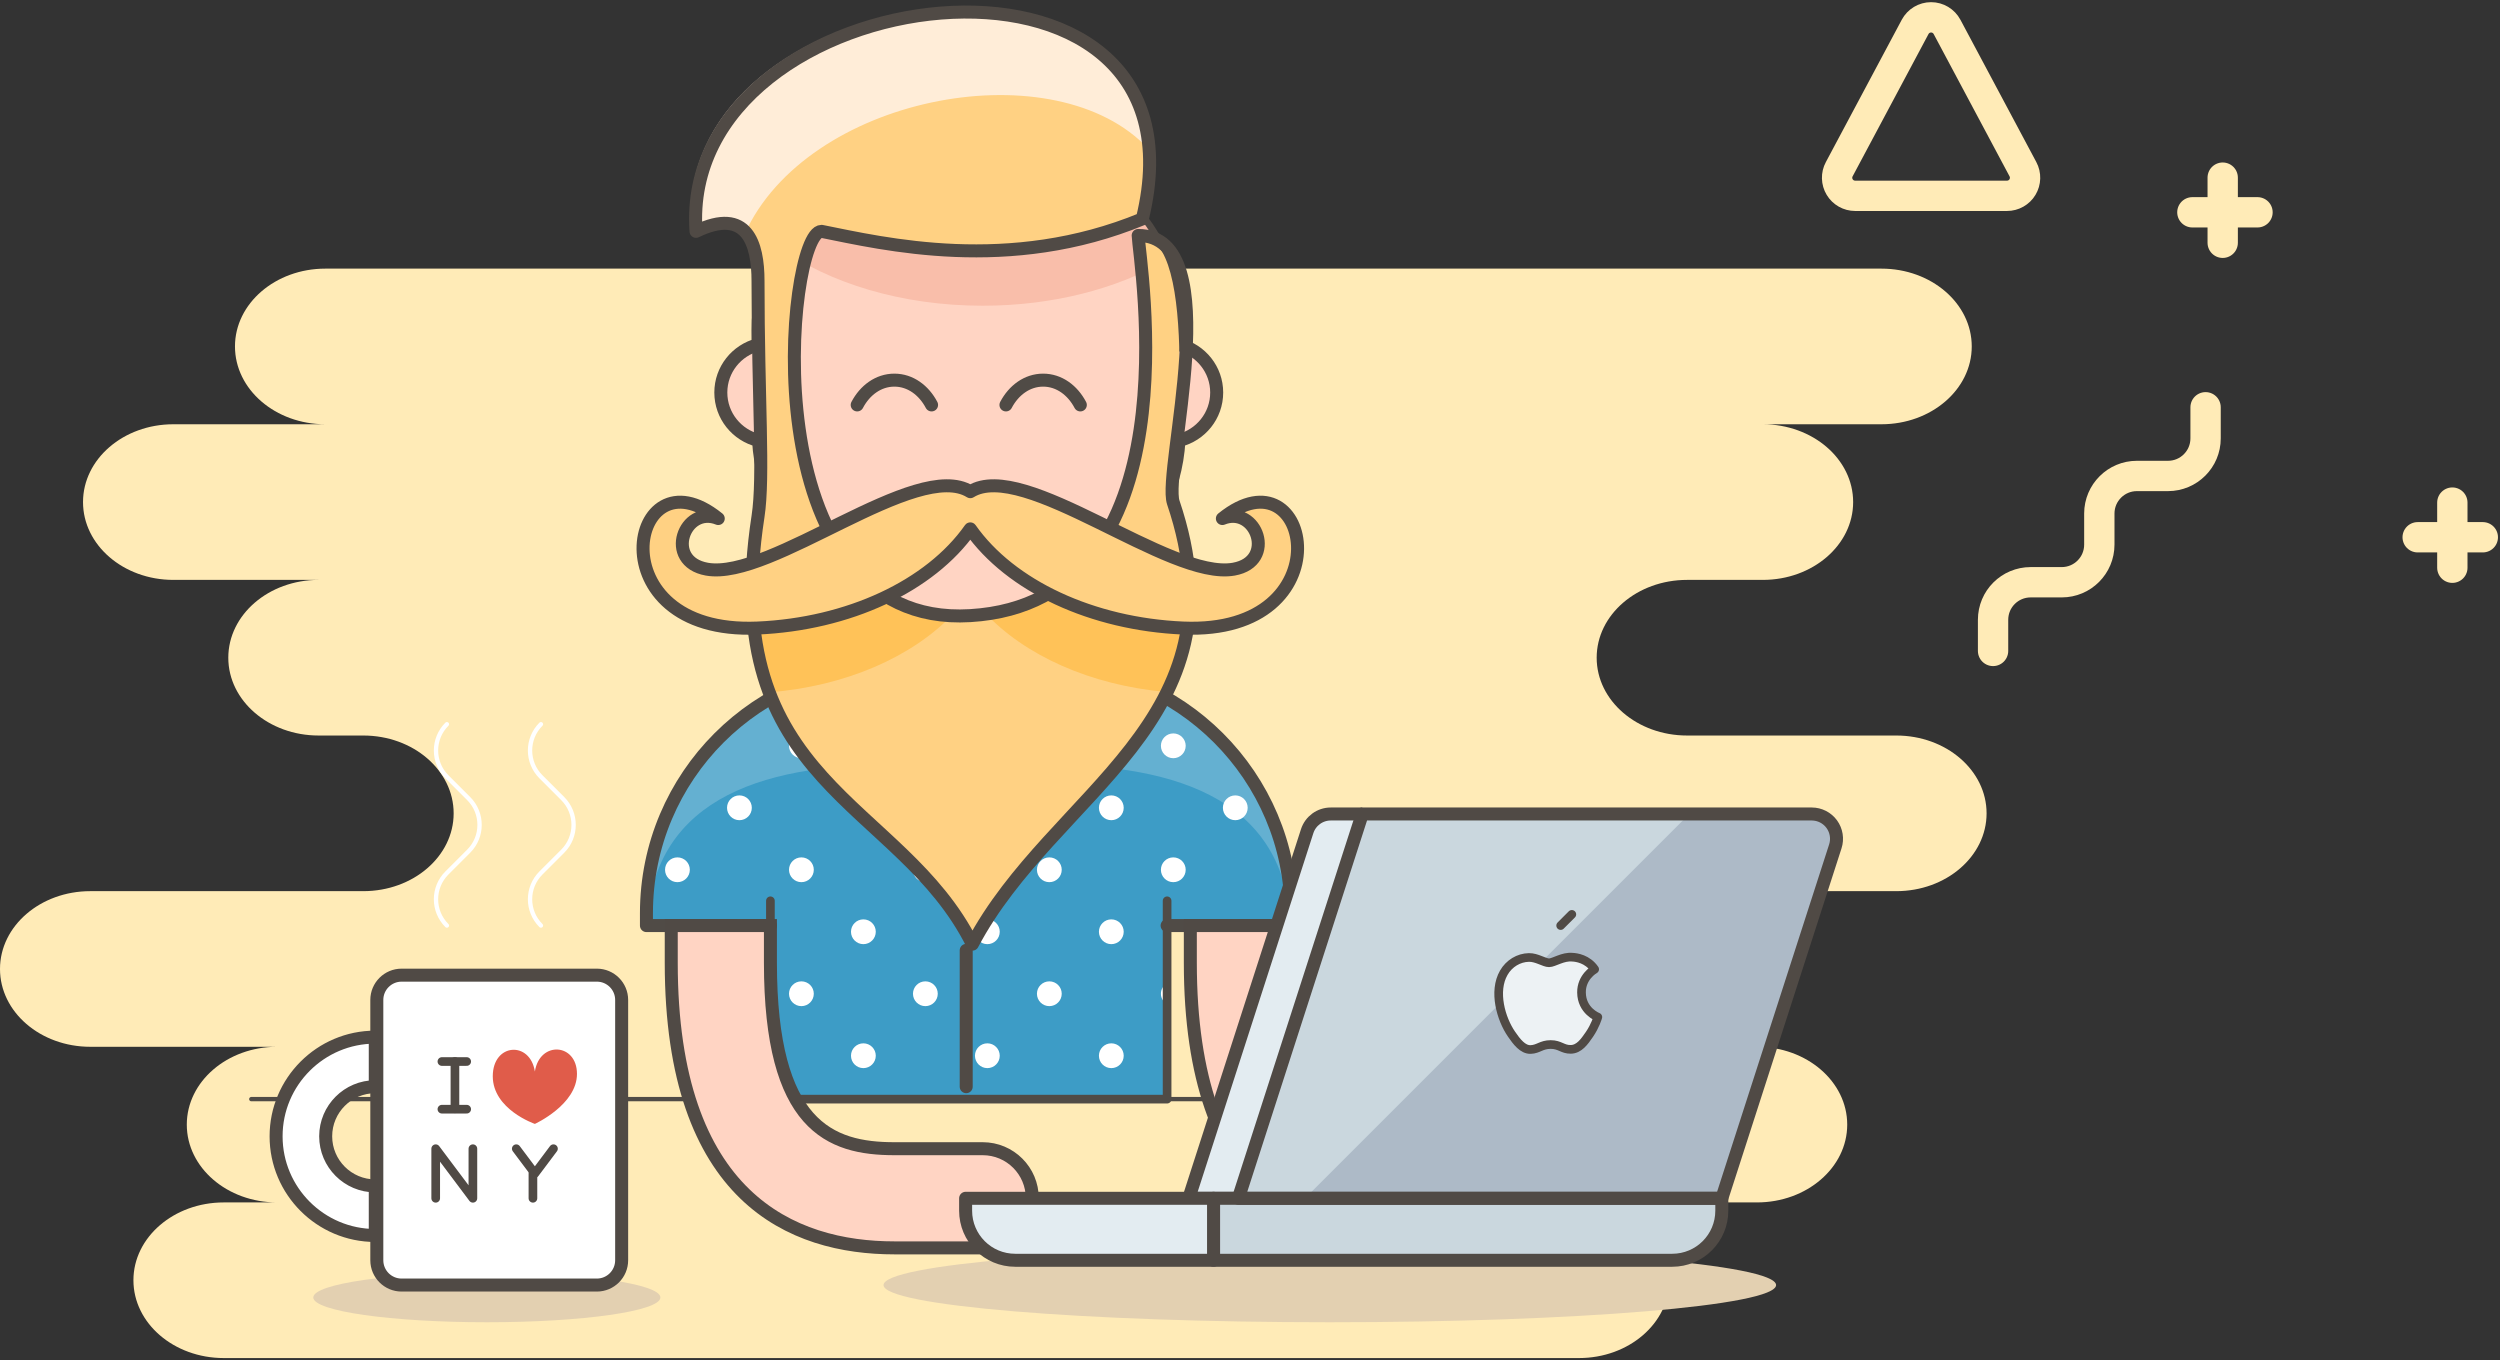 <?xml version="1.0" encoding="UTF-8"?>
<svg width="577px" height="314px" viewBox="0 0 577 314" version="1.1" xmlns="http://www.w3.org/2000/svg" xmlns:xlink="http://www.w3.org/1999/xlink">
    <rect x="0" y="0" width="577" height="314" fill="#333333" stroke="none"/>
    <!-- Generator: Sketch 45.1 (43504) - http://www.bohemiancoding.com/sketch -->
    <title>06</title>
    <desc>Created with Sketch.</desc>
    <defs>
        <path d="M75.08,61 C63.576,61 54.233,69.041 54.233,78.96 C54.233,88.88 63.567,96.92 75.08,96.92 L40.001,96.92 C28.494,96.92 19.162,104.96 19.162,114.88 C19.162,124.801 28.492,132.84 40.001,132.84 L73.532,132.84 C62.027,132.84 52.692,140.88 52.692,150.8 C52.692,160.721 62.023,168.759 73.532,168.759 L75.431,168.759 L77.329,168.759 L83.85,168.759 C95.367,168.759 104.702,176.799 104.702,186.72 C104.702,196.638 95.366,204.679 83.85,204.679 L50.973,204.679 L20.839,204.679 C9.334,204.679 0,212.721 0,222.64 C0,232.562 9.33,240.599 20.839,240.599 L63.95,240.599 C52.447,240.599 43.113,248.641 43.113,258.561 C43.113,268.48 52.443,276.52 63.95,276.52 L51.646,276.52 C40.139,276.52 30.795,284.561 30.795,294.479 C30.795,304.401 40.13,312.44 51.646,312.44 L364.428,312.44 C375.934,312.44 385.279,304.399 385.279,294.479 C385.279,284.558 375.943,276.52 364.428,276.52 L405.499,276.52 C417.005,276.52 426.338,268.479 426.338,258.561 C426.338,248.638 417.009,240.599 405.499,240.599 L390.754,240.599 L390.754,240.409 C389.757,240.534 388.735,240.599 387.698,240.599 L337.01,240.599 C325.495,240.599 316.162,232.562 316.162,222.64 C316.162,212.721 325.485,204.679 337.01,204.679 L387.698,204.679 C388.735,204.679 389.757,204.745 390.754,204.871 L390.754,204.679 L437.664,204.679 C449.169,204.679 458.503,196.638 458.503,186.72 C458.503,176.799 449.173,168.759 437.664,168.759 L407.011,168.759 L389.375,168.759 C377.854,168.759 368.512,160.721 368.512,150.8 C368.512,140.88 377.861,132.84 389.375,132.84 L390.754,132.84 L398.805,132.84 L406.856,132.84 C418.37,132.84 427.706,124.799 427.706,114.88 C427.706,104.959 418.371,96.92 406.856,96.92 L347.354,96.92 L434.234,96.92 C445.739,96.92 455.079,88.878 455.079,78.96 C455.079,69.038 445.747,61 434.234,61 L75.08,61 Z" id="path-1"></path>
    </defs>
    <g id="Page-1" stroke="none" stroke-width="1" fill="none" fill-rule="evenodd">
        <g id="06" transform="translate(0, 1)">
            <mask id="mask-2" fill="white">
                <use xlink:href="#path-1"></use>
            </mask>
            <use id="Clip-2-Copy" fill="#FFEBB7" xlink:href="#path-1"></use>
            <g id="Designer" transform="translate(58, 0)">
                <path d="M11.445,252.676 L0,252.676" id="Stroke-7" stroke="#504B46" stroke-linecap="round"></path>
                <path d="M320.449,252.676 L309.004,252.676" id="Stroke-8" stroke="#504B46" stroke-linecap="round"></path>
                <path d="M22.889,252.676 L297.56,252.676" id="Stroke-9" stroke="#504B46" stroke-linecap="round"></path>
                <path d="M182.756,152.535 L148.422,152.535 C116.818,152.535 91.199,178.154 91.199,209.758 L91.199,212.619 L119.811,212.619 L119.811,252.676 L211.367,252.676 L211.367,212.619 L239.979,212.619 L239.979,209.758 C239.979,178.154 214.36,152.535 182.756,152.535" id="Fill-10" fill="#3D9CC6"></path>
                <path d="M239.347,201.709 C239.198,200.639 239.066,199.557 238.86,198.504 C238.671,198.882 238.546,199.294 238.546,199.746 C238.546,200.507 238.86,201.194 239.347,201.709" id="Fill-12" fill="#FFFFFF"></path>
                <path d="M227.104,182.577 C225.524,182.577 224.243,183.859 224.243,185.438 C224.243,187.018 225.524,188.3 227.104,188.3 C228.683,188.3 229.965,187.018 229.965,185.438 C229.965,183.859 228.683,182.577 227.104,182.577" id="Fill-14" fill="#FFFFFF"></path>
                <path d="M227.104,211.189 C226.051,211.189 225.175,211.784 224.678,212.625 L229.53,212.625 C229.032,211.784 228.157,211.189 227.104,211.189" id="Fill-16" fill="#FFFFFF"></path>
                <path d="M195.631,156.827 C195.631,158.406 196.913,159.688 198.492,159.688 C200.072,159.688 201.353,158.406 201.353,156.827 C201.353,156.375 201.228,155.957 201.039,155.58 C199.728,155.139 198.395,154.761 197.045,154.412 C196.215,154.916 195.631,155.786 195.631,156.827" id="Fill-18" fill="#FFFFFF"></path>
                <path d="M212.798,173.994 C214.377,173.994 215.659,172.712 215.659,171.133 C215.659,169.553 214.377,168.272 212.798,168.272 C211.219,168.272 209.937,169.553 209.937,171.133 C209.937,172.712 211.219,173.994 212.798,173.994" id="Fill-20" fill="#FFFFFF"></path>
                <path d="M198.492,188.3 C200.072,188.3 201.353,187.018 201.353,185.438 C201.353,183.859 200.072,182.577 198.492,182.577 C196.913,182.577 195.631,183.859 195.631,185.438 C195.631,187.018 196.913,188.3 198.492,188.3" id="Fill-22" fill="#FFFFFF"></path>
                <path d="M212.798,202.605 C214.377,202.605 215.659,201.324 215.659,199.744 C215.659,198.165 214.377,196.883 212.798,196.883 C211.219,196.883 209.937,198.165 209.937,199.744 C209.937,201.324 211.219,202.605 212.798,202.605" id="Fill-24" fill="#FFFFFF"></path>
                <path d="M198.492,216.911 C200.072,216.911 201.353,215.629 201.353,214.05 C201.353,212.471 200.072,211.189 198.492,211.189 C196.913,211.189 195.631,212.471 195.631,214.05 C195.631,215.629 196.913,216.911 198.492,216.911" id="Fill-26" fill="#FFFFFF"></path>
                <path d="M209.937,228.356 C209.937,229.403 210.526,230.278 211.367,230.776 L211.367,225.935 C210.526,226.433 209.937,227.309 209.937,228.356" id="Fill-28" fill="#FFFFFF"></path>
                <path d="M198.492,239.8 C196.913,239.8 195.631,241.082 195.631,242.662 C195.631,244.241 196.913,245.523 198.492,245.523 C200.072,245.523 201.353,244.241 201.353,242.662 C201.353,241.082 200.072,239.8 198.492,239.8" id="Fill-30" fill="#FFFFFF"></path>
                <path d="M169.881,159.688 C171.46,159.688 172.742,158.406 172.742,156.827 C172.742,155.248 171.46,153.966 169.881,153.966 C168.301,153.966 167.02,155.248 167.02,156.827 C167.02,158.406 168.301,159.688 169.881,159.688" id="Fill-32" fill="#FFFFFF"></path>
                <path d="M184.187,173.994 C185.766,173.994 187.048,172.712 187.048,171.133 C187.048,169.553 185.766,168.272 184.187,168.272 C182.607,168.272 181.325,169.553 181.325,171.133 C181.325,172.712 182.607,173.994 184.187,173.994" id="Fill-34" fill="#FFFFFF"></path>
                <path d="M169.881,188.3 C171.46,188.3 172.742,187.018 172.742,185.438 C172.742,183.859 171.46,182.577 169.881,182.577 C168.301,182.577 167.02,183.859 167.02,185.438 C167.02,187.018 168.301,188.3 169.881,188.3" id="Fill-36" fill="#FFFFFF"></path>
                <path d="M184.187,202.605 C185.766,202.605 187.048,201.324 187.048,199.744 C187.048,198.165 185.766,196.883 184.187,196.883 C182.607,196.883 181.325,198.165 181.325,199.744 C181.325,201.324 182.607,202.605 184.187,202.605" id="Fill-38" fill="#FFFFFF"></path>
                <path d="M169.881,211.189 C168.301,211.189 167.02,212.471 167.02,214.05 C167.02,215.629 168.301,216.911 169.881,216.911 C171.46,216.911 172.742,215.629 172.742,214.05 C172.742,212.471 171.46,211.189 169.881,211.189" id="Fill-40" fill="#FFFFFF"></path>
                <path d="M184.187,225.495 C182.607,225.495 181.325,226.776 181.325,228.356 C181.325,229.935 182.607,231.217 184.187,231.217 C185.766,231.217 187.048,229.935 187.048,228.356 C187.048,226.776 185.766,225.495 184.187,225.495" id="Fill-42" fill="#FFFFFF"></path>
                <path d="M169.881,239.8 C168.301,239.8 167.02,241.082 167.02,242.662 C167.02,244.241 168.301,245.523 169.881,245.523 C171.46,245.523 172.742,244.241 172.742,242.662 C172.742,241.082 171.46,239.8 169.881,239.8" id="Fill-44" fill="#FFFFFF"></path>
                <path d="M141.269,159.688 C142.849,159.688 144.13,158.406 144.13,156.827 C144.13,155.248 142.849,153.966 141.269,153.966 C139.69,153.966 138.408,155.248 138.408,156.827 C138.408,158.406 139.69,159.688 141.269,159.688" id="Fill-46" fill="#FFFFFF"></path>
                <path d="M155.575,173.994 C157.154,173.994 158.436,172.712 158.436,171.133 C158.436,169.553 157.154,168.272 155.575,168.272 C153.996,168.272 152.714,169.553 152.714,171.133 C152.714,172.712 153.996,173.994 155.575,173.994" id="Fill-48" fill="#FFFFFF"></path>
                <path d="M141.269,182.577 C139.69,182.577 138.408,183.859 138.408,185.438 C138.408,187.018 139.69,188.3 141.269,188.3 C142.849,188.3 144.13,187.018 144.13,185.438 C144.13,183.859 142.849,182.577 141.269,182.577" id="Fill-50" fill="#FFFFFF"></path>
                <path d="M155.575,196.883 C153.996,196.883 152.714,198.165 152.714,199.744 C152.714,201.324 153.996,202.605 155.575,202.605 C157.154,202.605 158.436,201.324 158.436,199.744 C158.436,198.165 157.154,196.883 155.575,196.883" id="Fill-52" fill="#FFFFFF"></path>
                <path d="M141.269,211.189 C139.69,211.189 138.408,212.471 138.408,214.05 C138.408,215.629 139.69,216.911 141.269,216.911 C142.849,216.911 144.13,215.629 144.13,214.05 C144.13,212.471 142.849,211.189 141.269,211.189" id="Fill-54" fill="#FFFFFF"></path>
                <path d="M155.575,225.495 C153.996,225.495 152.714,226.776 152.714,228.356 C152.714,229.935 153.996,231.217 155.575,231.217 C157.154,231.217 158.436,229.935 158.436,228.356 C158.436,226.776 157.154,225.495 155.575,225.495" id="Fill-56" fill="#FFFFFF"></path>
                <path d="M141.269,239.8 C139.69,239.8 138.408,241.082 138.408,242.662 C138.408,244.241 139.69,245.523 141.269,245.523 C142.849,245.523 144.13,244.241 144.13,242.662 C144.13,241.082 142.849,239.8 141.269,239.8" id="Fill-58" fill="#FFFFFF"></path>
                <path d="M126.964,168.272 C125.384,168.272 124.102,169.553 124.102,171.133 C124.102,172.712 125.384,173.994 126.964,173.994 C128.543,173.994 129.825,172.712 129.825,171.133 C129.825,169.553 128.543,168.272 126.964,168.272" id="Fill-60" fill="#FFFFFF"></path>
                <path d="M112.658,188.3 C114.237,188.3 115.519,187.018 115.519,185.438 C115.519,183.859 114.237,182.577 112.658,182.577 C111.078,182.577 109.797,183.859 109.797,185.438 C109.797,187.018 111.078,188.3 112.658,188.3" id="Fill-62" fill="#FFFFFF"></path>
                <path d="M126.964,196.883 C125.384,196.883 124.102,198.165 124.102,199.744 C124.102,201.324 125.384,202.605 126.964,202.605 C128.543,202.605 129.825,201.324 129.825,199.744 C129.825,198.165 128.543,196.883 126.964,196.883" id="Fill-64" fill="#FFFFFF"></path>
                <path d="M112.658,211.189 C111.605,211.189 110.729,211.784 110.232,212.625 L115.084,212.625 C114.586,211.784 113.711,211.189 112.658,211.189" id="Fill-66" fill="#FFFFFF"></path>
                <path d="M126.964,225.495 C125.384,225.495 124.102,226.776 124.102,228.356 C124.102,229.935 125.384,231.217 126.964,231.217 C128.543,231.217 129.825,229.935 129.825,228.356 C129.825,226.776 128.543,225.495 126.964,225.495" id="Fill-68" fill="#FFFFFF"></path>
                <path d="M98.352,196.883 C96.773,196.883 95.491,198.165 95.491,199.744 C95.491,201.324 96.773,202.605 98.352,202.605 C99.931,202.605 101.213,201.324 101.213,199.744 C101.213,198.165 99.931,196.883 98.352,196.883" id="Fill-70" fill="#FFFFFF"></path>
                <path d="M239.979,209.765 C239.979,178.161 214.36,152.542 182.756,152.542 L148.422,152.542 C116.818,152.542 91.199,178.161 91.199,209.765 L91.199,215.487 C91.199,183.883 116.818,175.431 148.422,175.431 L182.756,175.431 C214.36,175.431 239.979,183.883 239.979,215.487 L239.979,209.765 Z" id="Fill-72" fill-opacity="0.2" fill="#FFFFFF"></path>
                <polyline id="Stroke-74" stroke="#504B46" stroke-width="2" stroke-linecap="round" stroke-linejoin="round" points="119.811 206.904 119.811 252.682 211.367 252.682 211.367 206.904"></polyline>
                <path d="M211.367,212.626 L211.367,212.626 L239.979,212.626 L239.979,209.765 C239.979,178.161 214.36,152.542 182.756,152.542 L148.422,152.542 C116.818,152.542 91.199,178.161 91.199,209.765 L91.199,212.626 L119.811,212.626" id="Stroke-76" stroke="#504B46" stroke-width="3" stroke-linecap="round" stroke-linejoin="round"></path>
                <path d="M119.811,218.349 L119.811,212.626" id="Fill-78" fill="#EDF2F4"></path>
                <path d="M119.811,218.349 L119.811,212.626" id="Stroke-80" stroke="#504B46" stroke-linecap="round" stroke-linejoin="round"></path>
                <path d="M165.947,218.342 L165.947,249.814" id="Fill-82" fill="#FFD183"></path>
                <path d="M165,218.342 L165,249.814" id="Stroke-84" stroke="#504A45" stroke-width="3" stroke-linecap="round" stroke-linejoin="round"></path>
                <path d="M288.619,264.12 L280.035,264.12 L274.313,264.12 L268.23,264.12 C253.375,264.12 239.618,258.924 239.618,221.209 L239.618,212.625 L216.729,212.625 L216.729,221.209 C216.729,275.593 244.74,287.009 268.23,287.009 L274.313,287.009 L280.035,287.009 L288.619,287.009 C294.942,287.009 300.063,281.882 300.063,275.565 C300.063,269.242 294.942,264.12 288.619,264.12" id="Fill-86" fill="#FFD4C3"></path>
                <path d="M280.035,264.12 L274.313,264.12 L268.23,264.12 C253.375,264.12 239.618,258.924 239.618,221.209 L239.618,212.625 L216.729,212.625 L216.729,221.209 C216.729,275.593 244.74,287.009 268.23,287.009 L274.313,287.009 L280.035,287.009 L288.619,287.009 C294.942,287.009 300.063,281.882 300.063,275.565 C300.063,269.242 294.942,264.12 288.619,264.12 L280.035,264.12 Z" id="Stroke-88" stroke="#504A45" stroke-width="3"></path>
                <path d="M182.756,157.661 C182.756,163.4 179.889,168.762 175.111,171.944 C169.343,175.789 161.835,175.789 156.067,171.944 C151.289,168.762 148.422,163.4 148.422,157.661 L148.422,132.517 L182.756,132.517 L182.756,157.661 Z" id="Fill-90" fill="#FFDFD1"></path>
                <path d="M148.422,151.929 C148.857,152.123 149.263,152.341 149.721,152.518 C159.329,156.363 171.849,156.363 181.457,152.518 C181.915,152.341 182.321,152.123 182.756,151.929 L182.756,132.513 L148.422,132.513 L148.422,151.929 Z" id="Fill-92" fill="#FFCAB3"></path>
                <path d="M182.756,157.661 C182.756,163.4 179.889,168.762 175.111,171.944 C169.343,175.789 161.835,175.789 156.067,171.944 C151.289,168.762 148.422,163.4 148.422,157.661 L148.422,132.517 L182.756,132.517 L182.756,157.661 L182.756,157.661 Z" id="Stroke-94" stroke="#504B46" stroke-linecap="round" stroke-linejoin="round"></path>
                <path d="M222.812,89.597 C222.812,84.269 219.156,79.835 214.229,78.559 L214.229,75.291 C214.229,50.01 190.87,29.513 165.589,29.513 C140.308,29.513 116.95,50.01 116.95,75.291 L116.95,78.559 C112.023,79.835 108.366,84.269 108.366,89.597 C108.366,94.97 112.08,99.445 117.075,100.675 C118.38,124.789 141.149,143.959 165.589,143.959 C190.029,143.959 212.798,124.789 214.103,100.675 C219.098,99.445 222.812,94.97 222.812,89.597" id="Fill-96" fill="#FFD4C3"></path>
                <path d="M222.812,89.597 C222.812,84.269 219.156,79.835 214.229,78.559 L214.229,75.291 C214.229,50.01 190.87,29.513 165.589,29.513 C140.308,29.513 116.95,50.01 116.95,75.291 L116.95,78.559 C112.023,79.835 108.366,84.269 108.366,89.597 C108.366,94.97 112.08,99.445 117.075,100.675 C118.38,124.789 141.149,143.959 165.589,143.959 C190.029,143.959 212.798,124.789 214.103,100.675 C219.098,99.445 222.812,94.97 222.812,89.597 L222.812,89.597 Z" id="Stroke-98" stroke="#504A45" stroke-width="3"></path>
                <path d="M157.006,92.458 C155.237,89.099 152.136,86.736 148.422,86.736 C144.708,86.736 141.607,89.099 139.839,92.458" id="Stroke-100" stroke="#504B46" stroke-width="3" stroke-linecap="round" stroke-linejoin="round"></path>
                <path d="M191.339,92.458 C189.571,89.099 186.47,86.736 182.756,86.736 C179.042,86.736 175.941,89.099 174.173,92.458" id="Stroke-102" stroke="#504B46" stroke-width="3" stroke-linecap="round" stroke-linejoin="round"></path>
                <path d="M168.808,69.562 C185.013,69.562 199.743,65.631 210.901,59.227 C203.617,41.883 185.208,29.512 165.592,29.512 C147.189,29.512 129.856,40.395 121.759,56.052 C133.29,64.32 150.067,69.562 168.808,69.562" id="Fill-104" fill="#F9BEAA"></path>
                <path d="M204.691,53.348 C204.863,59.094 218.608,137.912 165.946,141.088 C114.462,144.201 123.503,52.393 131.612,52.393 C145.918,55.254 174.867,62.258 205.647,49.532 C223.169,-21.997 98.457,-6.593 102.645,52.393 C114.445,46.67 116.951,55.254 116.951,63.837 C116.951,91.19 118.382,108.9 116.951,118.199 C107.384,180.361 149.734,183.531 166.426,216.909 C185.024,181.625 228.662,166.57 214.23,116.053 C212.084,108.546 219.592,53.348 204.691,53.348" id="Fill-106" fill="#FFD183"></path>
                <path d="M214.886,143.383 C214.692,143.377 214.503,143.343 214.308,143.332 C214.903,143.549 215.504,143.784 216.082,143.972 C216.116,143.784 216.134,143.583 216.168,143.394 C215.733,143.383 215.332,143.4 214.886,143.383" id="Fill-108" fill="#FFC258"></path>
                <path d="M115.877,143.389 C115.894,143.532 115.917,143.663 115.934,143.801 C116.357,143.658 116.798,143.492 117.227,143.332 C117.038,143.343 116.849,143.377 116.655,143.383 C116.386,143.394 116.14,143.383 115.877,143.389" id="Fill-110" fill="#FFC258"></path>
                <path d="M162.152,140.537 C156.029,140.36 150.834,138.763 146.462,136.091 C137.918,140.228 127.864,142.798 117.232,143.33 C116.797,143.49 116.357,143.656 115.933,143.805 C116.597,149.418 117.862,154.362 119.59,158.78 C136.94,157.407 152.602,150.712 162.152,140.537" id="Fill-112" fill="#FFC258"></path>
                <path d="M214.31,143.332 C203.095,142.765 192.554,139.915 183.73,135.366 C179.61,137.764 174.764,139.435 169.081,140.161 C178.426,150.353 193.819,157.134 210.992,158.696 C213.326,154.147 215.106,149.294 216.079,143.972 C215.506,143.784 214.9,143.549 214.31,143.332" id="Fill-114" fill="#FFC258"></path>
                <path d="M113.884,52.979 C128.143,21.437 183.799,10.559 206.001,32.293 C201.715,-19.935 97.689,-2.499 101.518,51.474 C108.241,48.218 111.938,49.603 113.884,52.979" id="Fill-116" fill="#FFEDD8"></path>
                <path d="M204.691,53.348 C204.863,59.094 218.608,137.912 165.946,141.088 C114.462,144.201 123.503,52.393 131.612,52.393 C145.918,55.254 174.867,62.258 205.647,49.532 C223.169,-21.997 98.457,-6.593 102.645,52.393 C114.445,46.67 116.951,55.254 116.951,63.837 C116.951,91.19 118.382,108.9 116.951,118.199 C107.384,180.361 149.734,183.531 166.426,216.909 C185.024,181.625 229.967,165.769 212.8,114.983 C210.299,107.584 225.675,53.348 204.691,53.348 L204.691,53.348 Z" id="Stroke-118" stroke="#504A45" stroke-width="3" stroke-linecap="round" stroke-linejoin="round"></path>
                <path d="M224.124,118.678 C231.992,115.462 236.758,128.572 226.744,130.363 C211.884,133.018 178.34,104.693 165.945,112.481 C153.556,104.693 120.012,133.018 105.146,130.363 C95.132,128.572 99.904,115.462 107.772,118.678 C87.263,102.106 78.972,145.59 116.83,143.954 C137.768,143.049 156.646,134.294 165.945,121.064 C175.244,134.294 194.127,143.049 215.065,143.954 C252.924,145.59 244.627,102.106 224.124,118.678" id="Fill-120" fill="#FFD183"></path>
                <path d="M224.124,118.678 C231.992,115.462 236.758,128.572 226.744,130.363 C211.884,133.018 178.34,104.693 165.945,112.481 C153.556,104.693 120.012,133.018 105.146,130.363 C95.132,128.572 99.904,115.462 107.772,118.678 C87.263,102.106 78.972,145.59 116.83,143.954 C137.768,143.049 156.646,134.294 165.945,121.064 C175.244,134.294 194.127,143.049 215.065,143.954 C252.924,145.59 244.627,102.106 224.124,118.678 L224.124,118.678 Z" id="Stroke-122" stroke="#504A45" stroke-width="3" stroke-linecap="round" stroke-linejoin="round"></path>
                <path d="M180.252,275.565 C180.252,269.242 175.131,264.12 168.808,264.12 L160.224,264.12 L154.502,264.12 L148.425,264.12 C133.564,264.12 119.814,258.924 119.814,221.209 L119.814,212.625 L96.924,212.625 L96.924,221.209 C96.924,275.593 124.929,287.009 148.425,287.009 L154.502,287.009 L160.224,287.009 L168.808,287.009 C175.131,287.009 180.252,281.882 180.252,275.565" id="Fill-124" fill="#FFD4C3"></path>
                <path d="M180.252,275.565 C180.252,269.242 175.131,264.12 168.808,264.12 L160.224,264.12 L154.502,264.12 L148.425,264.12 C133.564,264.12 119.814,258.924 119.814,221.209 L119.814,212.625 L96.924,212.625 L96.924,221.209 C96.924,275.593 124.929,287.009 148.425,287.009 L154.502,287.009 L160.224,287.009 L168.808,287.009 C175.131,287.009 180.252,281.882 180.252,275.565 L180.252,275.565 Z" id="Stroke-126" stroke="#504A45" stroke-width="3"></path>
                <path d="M351.922,295.593 C351.922,300.331 305.805,304.176 248.92,304.176 C192.035,304.176 145.919,300.331 145.919,295.593 C145.919,290.855 192.035,287.009 248.92,287.009 C305.805,287.009 351.922,290.855 351.922,295.593" id="Fill-128" fill="#E3D0B1"></path>
                <path d="M227.809,275.565 L216.365,275.565 L243.694,190.835 C244.461,188.471 246.659,186.869 249.142,186.869 L256.421,186.869" id="Fill-130" fill="#E3ECF1"></path>
                <path d="M227.809,275.565 L216.365,275.565 L243.694,190.835 C244.461,188.471 246.659,186.869 249.142,186.869 L256.421,186.869" id="Stroke-132" stroke="#504A45" stroke-width="3" stroke-linejoin="round"></path>
                <path d="M339.394,275.565 L227.809,275.565 L256.421,186.869 L360.149,186.869 C361.974,186.869 363.697,187.745 364.773,189.221 C365.848,190.703 366.157,192.609 365.591,194.348 L339.394,275.565 Z" id="Fill-134" fill="#ADBAC7"></path>
                <path d="M339.394,275.565 L227.809,275.565 L256.421,186.869 L360.149,186.869 C361.974,186.869 363.697,187.745 364.773,189.221 C365.848,190.703 366.157,192.609 365.591,194.348 L339.394,275.565 L339.394,275.565 Z" id="Stroke-136" stroke="#504A45" stroke-linejoin="round"></path>
                <polygon id="Fill-138" fill="#CAD7DE" points="331.893 186.869 256.422 186.869 227.811 275.565 243.198 275.565"></polygon>
                <path d="M339.394,275.565 L222.087,275.565 L222.087,289.87 L327.95,289.87 C334.273,289.87 339.394,284.749 339.394,278.426 L339.394,275.565 Z" id="Fill-140" fill="#CAD7DE"></path>
                <path d="M339.394,275.565 L222.087,275.565 L222.087,289.87 L327.95,289.87 C334.273,289.87 339.394,284.749 339.394,278.426 L339.394,275.565 L339.394,275.565 Z" id="Stroke-142" stroke="#504A45" stroke-width="3" stroke-linejoin="round"></path>
                <path d="M222.087,275.565 L164.864,275.565 L164.864,278.426 C164.864,284.749 169.986,289.87 176.309,289.87 L222.087,289.87 L222.087,275.565 Z" id="Fill-144" fill="#E3ECF1"></path>
                <path d="M222.087,275.565 L164.864,275.565 L164.864,278.426 C164.864,284.749 169.986,289.87 176.309,289.87 L222.087,289.87 L222.087,275.565 L222.087,275.565 Z" id="Stroke-146" stroke="#504A45" stroke-width="3" stroke-linejoin="round"></path>
                <path d="M307.011,228.059 C306.977,224.5 309.912,222.789 310.05,222.709 C308.396,220.294 305.821,219.962 304.905,219.922 C302.719,219.699 300.637,221.21 299.521,221.21 C298.416,221.21 296.7,219.957 294.886,219.985 C292.499,220.025 290.296,221.376 289.072,223.51 C286.588,227.813 288.437,234.182 290.851,237.673 C292.03,239.384 293.444,241.301 295.286,241.226 C297.072,241.158 297.741,240.076 299.893,240.076 C302.044,240.076 302.651,241.226 304.533,241.192 C306.45,241.163 307.664,239.458 308.837,237.741 C310.193,235.762 310.748,233.845 310.782,233.742 C310.736,233.724 307.051,232.311 307.011,228.059" id="Fill-148" fill="#EDF2F4"></path>
                <path d="M310.05,222.709 C308.396,220.294 305.821,219.962 304.905,219.922 C302.719,219.699 300.637,221.21 299.521,221.21 C298.416,221.21 296.7,219.957 294.886,219.985 C292.499,220.025 290.296,221.376 289.072,223.51 C286.588,227.813 288.437,234.182 290.851,237.673 C292.03,239.384 293.444,241.301 295.286,241.226 C297.072,241.158 297.741,240.076 299.893,240.076 C302.044,240.076 302.651,241.226 304.533,241.192 C306.45,241.163 307.664,239.458 308.837,237.741 C310.193,235.762 310.748,233.845 310.782,233.742 C310.736,233.724 307.051,232.311 307.011,228.059 C306.977,224.5 309.912,222.789 310.05,222.709 Z" id="Stroke-150" stroke="#504A45" stroke-width="2" stroke-linejoin="round"></path>
                <path d="M302.2,212.619 L304.781,210.039" id="Stroke-152" stroke="#504A45" stroke-width="2" stroke-linecap="round" stroke-linejoin="round"></path>
                <path d="M339.394,275.565 L227.809,275.565 L256.421,186.869 L360.149,186.869 C361.974,186.869 363.697,187.745 364.773,189.221 C365.848,190.703 366.157,192.609 365.591,194.348 L339.394,275.565 L339.394,275.565 Z" id="Stroke-154" stroke="#504A45" stroke-width="3" stroke-linejoin="round"></path>
                <path d="M45.144,166.147 C41.791,169.5 41.791,174.936 45.144,178.284 L50.174,183.314 C53.521,186.667 53.521,192.103 50.174,195.451 L45.144,200.481 C41.791,203.834 41.791,209.27 45.144,212.618" id="Stroke-156" stroke="#FFFFFF" stroke-linecap="round" stroke-linejoin="round"></path>
                <path d="M66.848,166.147 C63.495,169.5 63.495,174.936 66.848,178.284 L71.878,183.314 C75.225,186.667 75.225,192.103 71.878,195.451 L66.848,200.481 C63.495,203.834 63.495,209.27 66.848,212.618" id="Stroke-158" stroke="#FFFFFF" stroke-linecap="round" stroke-linejoin="round"></path>
                <path d="M94.418,298.454 C94.418,301.613 76.484,304.176 54.362,304.176 C32.239,304.176 14.306,301.613 14.306,298.454 C14.306,295.295 32.239,292.732 54.362,292.732 C76.484,292.732 94.418,295.295 94.418,298.454" id="Fill-160" fill="#E3D0B1"></path>
                <path d="M28.612,284.148 C15.988,284.148 5.722,273.882 5.722,261.259 C5.722,248.636 15.988,238.37 28.612,238.37 L28.612,249.814 C22.3,249.814 17.167,254.947 17.167,261.259 C17.167,267.571 22.3,272.704 28.612,272.704 L28.612,284.148 Z" id="Fill-162" fill="#FFFFFF"></path>
                <path d="M28.612,284.148 C15.988,284.148 5.722,273.882 5.722,261.259 C5.722,248.636 15.988,238.37 28.612,238.37 L28.612,249.814 C22.3,249.814 17.167,254.947 17.167,261.259 C17.167,267.571 22.3,272.704 28.612,272.704 L28.612,284.148 L28.612,284.148 Z" id="Stroke-164" stroke="#504A45" stroke-width="3" stroke-linejoin="round"></path>
                <path d="M85.477,289.87 C85.477,293.029 82.913,295.593 79.755,295.593 L34.691,295.593 C31.533,295.593 28.969,293.029 28.969,289.87 L28.969,229.786 C28.969,226.628 31.533,224.064 34.691,224.064 L79.755,224.064 C82.913,224.064 85.477,226.628 85.477,229.786 L85.477,289.87 Z" id="Fill-166" fill="#FFFFFF"></path>
                <path d="M85.477,289.87 C85.477,293.029 82.913,295.593 79.755,295.593 L34.691,295.593 C31.533,295.593 28.969,293.029 28.969,289.87 L28.969,229.786 C28.969,226.628 31.533,224.064 34.691,224.064 L79.755,224.064 C82.913,224.064 85.477,226.628 85.477,229.786 L85.477,289.87 L85.477,289.87 Z" id="Stroke-168" stroke="#504A45" stroke-width="3" stroke-linejoin="round"></path>
                <path d="M65.449,258.398 C65.449,258.398 75.165,253.969 75.165,246.856 C75.165,239.732 66.547,239.182 65.449,246.307 C64.35,239.182 55.732,239.732 55.732,247.4 C55.732,255.067 65.449,258.398 65.449,258.398" id="Fill-170" fill="#E05C4A"></path>
                <path d="M47,244 L47,254.908" id="Stroke-172" stroke="#504A45" stroke-width="2" stroke-linecap="round" stroke-linejoin="round"></path>
                <polyline id="Stroke-174" stroke="#504A45" stroke-width="2" stroke-linecap="round" stroke-linejoin="round" points="42.56 275.565 42.56 264.12 51.143 275.565 51.143 264.12"></polyline>
                <polyline id="Stroke-176" stroke="#504A45" stroke-width="2" stroke-linecap="round" stroke-linejoin="round" points="61.157 264.12 65.449 269.842 69.741 264.12"></polyline>
                <path d="M65,275.565 L65,269.842" id="Stroke-178" stroke="#504A45" stroke-width="2" stroke-linecap="round" stroke-linejoin="round"></path>
                <path d="M43.99,244 L49.712,244" id="Stroke-180" stroke="#504A45" stroke-width="2" stroke-linecap="round" stroke-linejoin="round"></path>
                <path d="M43.99,255 L49.712,255" id="Stroke-182" stroke="#504A45" stroke-width="2" stroke-linecap="round" stroke-linejoin="round"></path>
            </g>
            <path d="M566,130.032 L566,115" id="Stroke-1-Copy-2" stroke="#FFEBB7" stroke-width="7" stroke-linecap="round" stroke-linejoin="round"></path>
            <path d="M558,123 L573.032,123" id="Stroke-3-Copy-2" stroke="#FFEBB7" stroke-width="7" stroke-linecap="round" stroke-linejoin="round"></path>
            <path d="M513,55.032 L513,40" id="Stroke-6-Copy-2" stroke="#FFEBB7" stroke-width="7" stroke-linecap="round" stroke-linejoin="round"></path>
            <path d="M506,48 L521.032,48" id="Stroke-7-Copy-3" stroke="#FFEBB7" stroke-width="7" stroke-linecap="round" stroke-linejoin="round"></path>
            <path d="M424.493,38.061 C423.801,39.354 423.839,40.917 424.598,42.172 C425.349,43.428 426.71,44.194 428.175,44.194 L463.214,44.194 C464.68,44.194 466.04,43.428 466.792,42.172 C467.543,40.917 467.588,39.354 466.897,38.061 L449.378,5.21 C448.649,3.849 447.236,3 445.695,3 C444.154,3 442.741,3.849 442.012,5.21 L424.493,38.061 Z" id="Stroke-8-Copy-3" stroke="#FFEBB7" stroke-width="7" stroke-linecap="round" stroke-linejoin="round"></path>
            <path d="M460,149.233 L460,142.048 C460,137.253 463.886,133.383 468.673,133.383 L475.851,133.383 C480.646,133.383 484.524,129.497 484.524,124.702 L484.524,117.517 C484.524,112.737 488.41,108.851 493.197,108.851 L500.383,108.851 C505.17,108.851 509.048,104.965 509.048,100.185 L509.048,93" id="Stroke-10-Copy-3" stroke="#FFEBB7" stroke-width="7" stroke-linecap="round" stroke-linejoin="round"></path>
        </g>
    </g>
</svg>